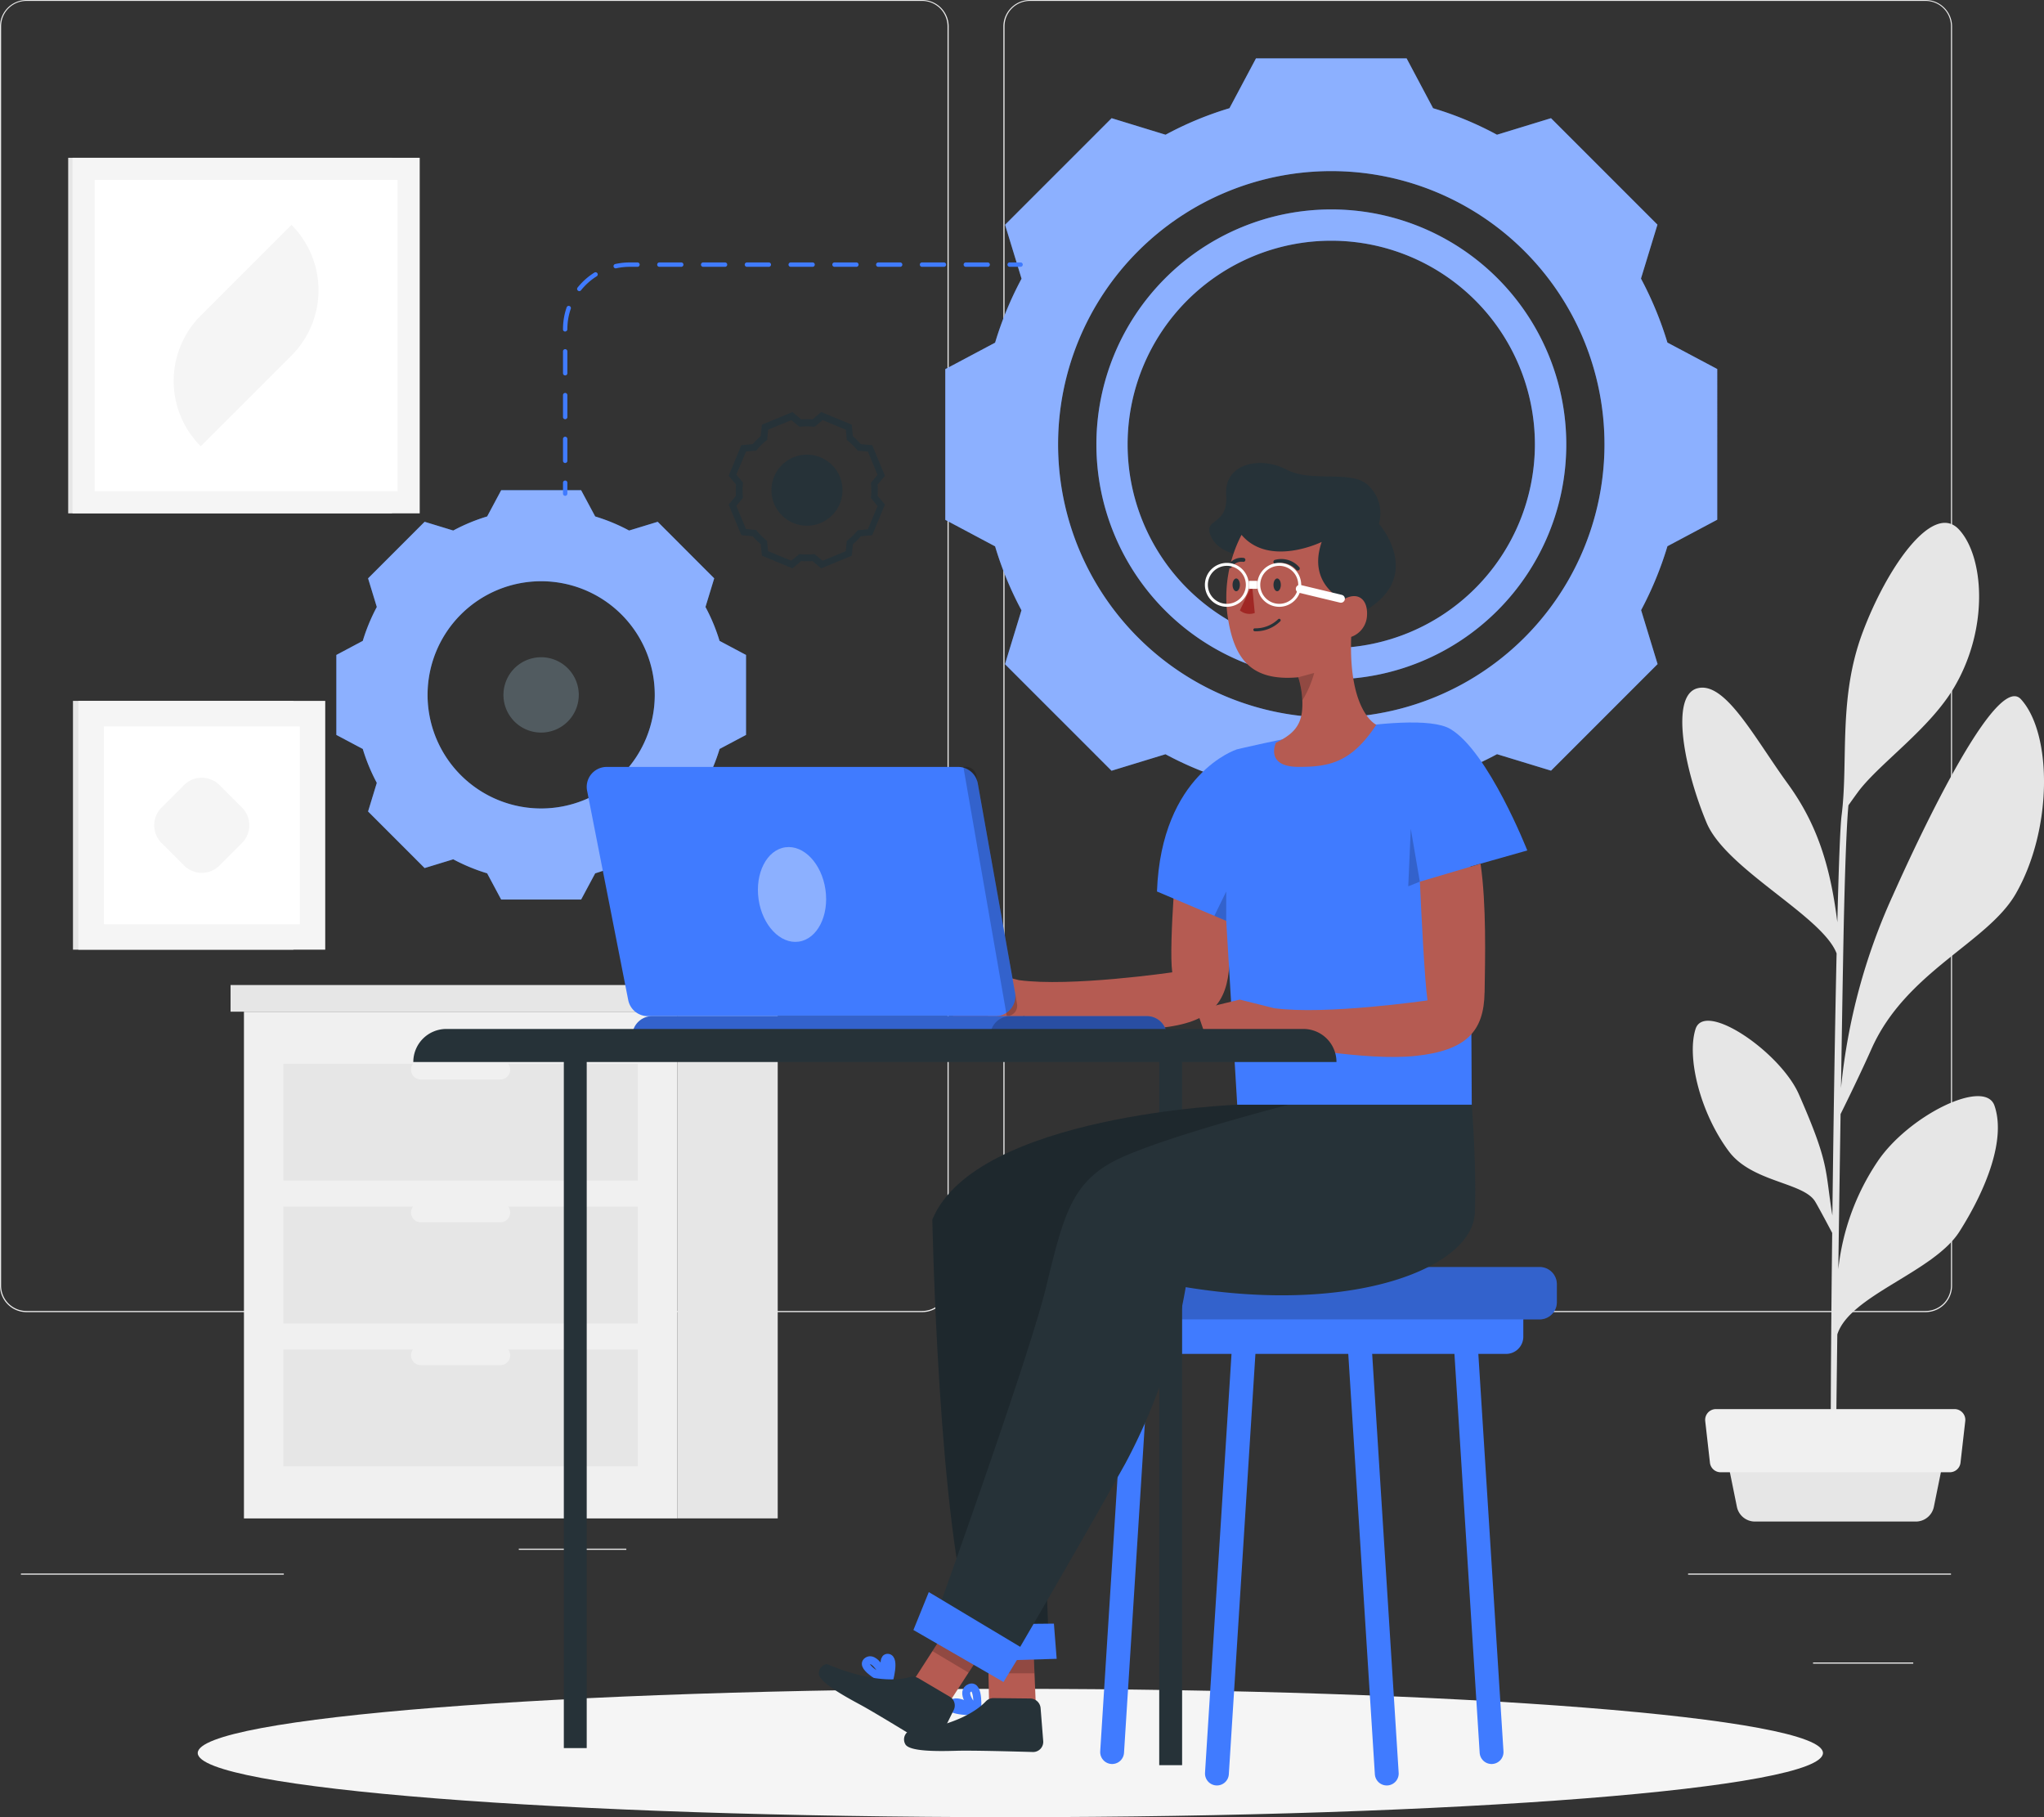 <svg xmlns="http://www.w3.org/2000/svg" xmlns:xlink="http://www.w3.org/1999/xlink" width="242.141" height="215.232" viewBox="0 0 242.141 215.232">
  <rect x="0" y="0" width="242.141" height="215.232" fill="#333333" stroke="none"/>
  <defs>
    <clipPath id="clip-path">
      <rect id="Rectángulo_37100" data-name="Rectángulo 37100" width="91.448" height="91.448" fill="none"/>
    </clipPath>
    <clipPath id="clip-path-2">
      <rect id="Rectángulo_37101" data-name="Rectángulo 37101" width="55.664" height="55.663" fill="none"/>
    </clipPath>
    <clipPath id="clip-path-3">
      <rect id="Rectángulo_37102" data-name="Rectángulo 37102" width="48.529" height="48.478" fill="none"/>
    </clipPath>
    <clipPath id="clip-path-4">
      <rect id="Rectángulo_37103" data-name="Rectángulo 37103" width="8.923" height="8.923" fill="none"/>
    </clipPath>
    <clipPath id="clip-path-5">
      <rect id="Rectángulo_37105" data-name="Rectángulo 37105" width="46.781" height="6.202" fill="none"/>
    </clipPath>
    <clipPath id="clip-path-6">
      <rect id="Rectángulo_37107" data-name="Rectángulo 37107" width="44.339" height="62.769" fill="none"/>
    </clipPath>
    <clipPath id="clip-path-7">
      <rect id="Rectángulo_37108" data-name="Rectángulo 37108" width="5.512" height="2.889" fill="none"/>
    </clipPath>
    <clipPath id="clip-path-8">
      <rect id="Rectángulo_37109" data-name="Rectángulo 37109" width="5.297" height="3.905" fill="none"/>
    </clipPath>
    <clipPath id="clip-path-9">
      <rect id="Rectángulo_37110" data-name="Rectángulo 37110" width="1.883" height="3.25" fill="none"/>
    </clipPath>
    <clipPath id="clip-path-10">
      <rect id="Rectángulo_37111" data-name="Rectángulo 37111" width="1.406" height="3.479" fill="none"/>
    </clipPath>
    <clipPath id="clip-path-11">
      <rect id="Rectángulo_37112" data-name="Rectángulo 37112" width="1.375" height="6.813" fill="none"/>
    </clipPath>
    <clipPath id="clip-path-12">
      <rect id="Rectángulo_37113" data-name="Rectángulo 37113" width="6.378" height="29.518" fill="none"/>
    </clipPath>
    <clipPath id="clip-path-13">
      <rect id="Rectángulo_37114" data-name="Rectángulo 37114" width="20.92" height="2.367" fill="none"/>
    </clipPath>
    <clipPath id="clip-path-14">
      <rect id="Rectángulo_37115" data-name="Rectángulo 37115" width="8.085" height="11.232" fill="none"/>
    </clipPath>
    <clipPath id="clip-path-15">
      <rect id="Rectángulo_37116" data-name="Rectángulo 37116" width="63.328" height="2.367" fill="none"/>
    </clipPath>
  </defs>
  <g id="Grupo_141558" data-name="Grupo 141558" transform="translate(-303.573 -6123.196)">
    <rect id="Rectángulo_37083" data-name="Rectángulo 37083" width="12.739" height="0.137" transform="translate(365.03 6306.628)" fill="#ebebeb"/>
    <rect id="Rectángulo_37084" data-name="Rectángulo 37084" width="31.143" height="0.137" transform="translate(503.552 6309.574)" fill="#ebebeb"/>
    <rect id="Rectángulo_37085" data-name="Rectángulo 37085" width="31.143" height="0.137" transform="translate(306.052 6309.574)" fill="#ebebeb"/>
    <path id="Trazado_145042" data-name="Trazado 145042" d="M147.457,155.415H41.342a3.138,3.138,0,0,1-3.132-3.138V3.11A3.138,3.138,0,0,1,41.342,0H147.457a3.138,3.138,0,0,1,3.138,3.138V152.277a3.138,3.138,0,0,1-3.138,3.138M41.342.11a3,3,0,0,0-3,3V152.277a3,3,0,0,0,3,3H147.457a3.007,3.007,0,0,0,3-3V3.11a3.006,3.006,0,0,0-3-3Z" transform="translate(265.363 6123.196)" fill="#ebebeb"/>
    <path id="Trazado_145043" data-name="Trazado 145043" d="M363.758,155.415H257.638a3.144,3.144,0,0,1-3.138-3.138V3.11A3.143,3.143,0,0,1,257.638,0h106.12a3.138,3.138,0,0,1,3.127,3.11V152.277a3.138,3.138,0,0,1-3.127,3.138M257.638.11a3.006,3.006,0,0,0-3,3V152.277a3.007,3.007,0,0,0,3,3h106.12a3.006,3.006,0,0,0,3-3V3.11a3.006,3.006,0,0,0-3-3Z" transform="translate(167.937 6123.196)" fill="#ebebeb"/>
    <rect id="Rectángulo_37086" data-name="Rectángulo 37086" width="11.87" height="0.137" transform="translate(518.355 6320.109)" fill="#ebebeb"/>
    <path id="Trazado_145044" data-name="Trazado 145044" d="M437.832,181.719c-1.149-3.294-10.214,1.188-13.865,6.643a28.3,28.3,0,0,0-4.634,12.729c.081-5.958.179-12.342.268-18.368.745-1.5,2.439-4.971,3.66-7.716,4.069-9.167,13.742-12.576,17.083-18.364,4.379-7.584,4.354-18.955.625-23.058-3.239-3.567-13.968,20.547-15.176,23.241a71.739,71.739,0,0,0-6.141,22.807c.085-5.664.17-10.86.243-14.9.225-13.087.511-17.3.638-18.589.451-.634.979-1.37,1.277-1.766,2.6-3.341,8.358-7.32,11.235-12.18,4.2-7.094,3.524-15.585.574-18.726-3.081-3.307-8.533,4.507-11.423,12.249s-1.66,15.15-2.468,21.581c-.17,1.277-.345,6.052-.511,12.695-.877-7.15-2.626-11.938-5.865-16.4-3.988-5.49-7.426-12.172-10.712-11.308s-1.515,9.707,1.085,15.916c2.311,5.533,13.725,11.044,15.406,15.487-.2,9.005-.375,20.428-.5,31.037-.9-5.486-.281-5.958-3.967-14.346-2.192-5-11.18-11.154-12.248-7.72-1.056,3.367.557,9.916,3.949,14.47,2.737,3.664,8.81,3.66,10.214,5.932.328.532,1.409,2.554,2.03,3.733-.149,12.967-.213,24.415-.141,28.318l.587.038c-.025-1,.047-7.6.162-16.334,1.472-4.643,11.4-7.354,14.469-12.184,3.213-5.069,5.52-10.968,4.145-14.921" transform="translate(102.014 6072.432)" fill="#e6e6e6"/>
    <path id="Trazado_145045" data-name="Trazado 145045" d="M432.684,321.034H413.635a2.183,2.183,0,0,1-2.128-1.754l-1.354-6.668H436.2l-1.354,6.668a2.183,2.183,0,0,1-2.162,1.754" transform="translate(97.824 5982.382)" fill="#e6e6e6"/>
    <path id="Trazado_145046" data-name="Trazado 145046" d="M434.757,311.18H407.622a1.276,1.276,0,0,1-1.277-1.132l-.558-4.928a1.277,1.277,0,0,1,1.124-1.413,1.192,1.192,0,0,1,.153-.008h28.25a1.277,1.277,0,0,1,1.285,1.268,1.433,1.433,0,0,1-.008.153l-.562,4.92a1.276,1.276,0,0,1-1.272,1.14" transform="translate(99.795 5986.398)" fill="#f0f0f0"/>
    <rect id="Rectángulo_37087" data-name="Rectángulo 37087" width="38.36" height="42.116" transform="translate(311.651 6141.886)" fill="#e6e6e6"/>
    <rect id="Rectángulo_37088" data-name="Rectángulo 37088" width="41.132" height="42.116" transform="translate(312.162 6141.886)" fill="#f5f5f5"/>
    <rect id="Rectángulo_37089" data-name="Rectángulo 37089" width="35.886" height="36.87" transform="translate(314.785 6144.508)" fill="#fff"/>
    <path id="Trazado_145047" data-name="Trazado 145047" d="M78.855,74.69h0a10.941,10.941,0,0,1-.007-15.473l.007-.007L89.6,48.465a10.951,10.951,0,0,1,0,15.481Z" transform="translate(248.5 6101.366)" fill="#f5f5f5"/>
    <rect id="Rectángulo_37090" data-name="Rectángulo 37090" width="26.11" height="29.467" transform="translate(312.217 6206.212)" fill="#e6e6e6"/>
    <rect id="Rectángulo_37091" data-name="Rectángulo 37091" width="29.247" height="29.467" transform="translate(312.854 6206.212)" fill="#f5f5f5"/>
    <rect id="Rectángulo_37092" data-name="Rectángulo 37092" width="23.213" height="23.439" transform="translate(315.877 6209.229)" fill="#fff"/>
    <path id="Trazado_145048" data-name="Trazado 145048" d="M81.85,175.359l-2.662,2.662a2.968,2.968,0,0,1-4.2,0l-2.662-2.662a2.968,2.968,0,0,1,0-4.2l2.662-2.662a2.968,2.968,0,0,1,4.2,0l2.662,2.662a2.968,2.968,0,0,1,0,4.2" transform="translate(250.386 6047.688)" fill="#f5f5f5"/>
    <rect id="Rectángulo_37093" data-name="Rectángulo 37093" width="11.897" height="60.019" transform="translate(383.807 6243.023)" fill="#e6e6e6"/>
    <rect id="Rectángulo_37094" data-name="Rectángulo 37094" width="51.336" height="60.018" transform="translate(332.472 6243.028)" fill="#f0f0f0"/>
    <rect id="Rectángulo_37095" data-name="Rectángulo 37095" width="41.982" height="13.835" transform="translate(337.148 6266.116)" fill="#e6e6e6"/>
    <rect id="Rectángulo_37096" data-name="Rectángulo 37096" width="41.982" height="13.835" transform="translate(337.148 6283.038)" fill="#e6e6e6"/>
    <path id="Trazado_145049" data-name="Trazado 145049" d="M127.974,261.536H137.4a1.16,1.16,0,0,0,0-2.321h-9.428a1.16,1.16,0,0,0,0,2.321" transform="translate(225.451 6006.435)" fill="#f0f0f0"/>
    <rect id="Rectángulo_37097" data-name="Rectángulo 37097" width="41.982" height="13.835" transform="translate(337.148 6249.199)" fill="#e6e6e6"/>
    <path id="Trazado_145050" data-name="Trazado 145050" d="M127.974,230.752H137.4a1.16,1.16,0,0,0,0-2.32h-9.428a1.16,1.16,0,0,0,0,2.32" transform="translate(225.451 6020.301)" fill="#f0f0f0"/>
    <path id="Trazado_145051" data-name="Trazado 145051" d="M127.974,292.328H137.4a1.16,1.16,0,0,0,0-2.321h-9.428a1.16,1.16,0,0,0,0,2.321" transform="translate(225.451 5992.564)" fill="#f0f0f0"/>
    <rect id="Rectángulo_37098" data-name="Rectángulo 37098" width="52.921" height="3.157" transform="translate(330.887 6239.867)" fill="#e6e6e6"/>
    <rect id="Rectángulo_37099" data-name="Rectángulo 37099" width="13.56" height="3.157" transform="translate(383.807 6239.872)" fill="#e0e0e0"/>
    <path id="Trazado_145052" data-name="Trazado 145052" d="M273.367,371.594c0,4.2-43.1,7.6-96.266,7.6s-96.266-3.4-96.266-7.6,43.1-7.6,96.266-7.6,96.266,3.4,96.266,7.6" transform="translate(246.163 5959.237)" fill="#f5f5f5"/>
    <path id="Trazado_145053" data-name="Trazado 145053" d="M327.521,46.247a41.748,41.748,0,0,0-3.133-7.578l1.952-6.389L313.731,19.671l-6.4,1.959a39.677,39.677,0,0,0-7.571-3.141l-3.133-5.9H278.78l-3.14,5.9a40.044,40.044,0,0,0-7.571,3.141l-6.39-1.959L249.057,32.293l1.953,6.39a40.818,40.818,0,0,0-3.134,7.577l-5.9,3.134V67.245l5.9,3.14A40.557,40.557,0,0,0,251,77.956l-1.952,6.383,12.622,12.622,6.39-1.953a39.97,39.97,0,0,0,7.577,3.126l3.14,5.905h17.851l3.133-5.9A40.573,40.573,0,0,0,307.335,95l6.4,1.952,12.622-12.622-1.952-6.39a41.513,41.513,0,0,0,3.119-7.571l5.9-3.14V49.38ZM287.7,90.667A32.364,32.364,0,1,1,320.066,58.3,32.365,32.365,0,0,1,287.7,90.667" transform="translate(173.581 6117.524)" fill="#407bff"/>
    <path id="Trazado_145054" data-name="Trazado 145054" d="M302.379,45.137a27.832,27.832,0,1,0,27.838,27.831,27.831,27.831,0,0,0-27.838-27.831m0,51.956A24.125,24.125,0,1,1,326.5,72.962v.007a24.152,24.152,0,0,1-24.118,24.125" transform="translate(158.904 6102.865)" fill="#407bff"/>
    <g id="Grupo_141515" data-name="Grupo 141515" transform="translate(415.552 6130.116)" opacity="0.4">
      <g id="Grupo_141514" data-name="Grupo 141514">
        <g id="Grupo_141513" data-name="Grupo 141513" clip-path="url(#clip-path)">
          <path id="Trazado_145055" data-name="Trazado 145055" d="M327.521,46.247a41.748,41.748,0,0,0-3.133-7.578l1.952-6.389L313.731,19.671l-6.4,1.959a39.677,39.677,0,0,0-7.571-3.141l-3.133-5.9H278.78l-3.14,5.9a40.044,40.044,0,0,0-7.571,3.141l-6.39-1.959L249.057,32.293l1.953,6.39a40.818,40.818,0,0,0-3.134,7.577l-5.9,3.134V67.245l5.9,3.14A40.557,40.557,0,0,0,251,77.956l-1.952,6.383,12.622,12.622,6.39-1.953a39.97,39.97,0,0,0,7.577,3.126l3.14,5.905h17.851l3.133-5.9A40.573,40.573,0,0,0,307.335,95l6.4,1.952,12.622-12.622-1.952-6.39a41.513,41.513,0,0,0,3.119-7.571l5.9-3.14V49.38ZM287.7,90.667A32.364,32.364,0,1,1,320.066,58.3,32.365,32.365,0,0,1,287.7,90.667" transform="translate(-241.971 -12.592)" fill="#fff"/>
        </g>
      </g>
    </g>
    <g id="Grupo_141518" data-name="Grupo 141518" transform="translate(433.457 6148.002)" opacity="0.4">
      <g id="Grupo_141517" data-name="Grupo 141517">
        <g id="Grupo_141516" data-name="Grupo 141516" clip-path="url(#clip-path-2)">
          <path id="Trazado_145056" data-name="Trazado 145056" d="M302.379,45.137a27.832,27.832,0,1,0,27.838,27.831,27.831,27.831,0,0,0-27.838-27.831m0,51.956A24.125,24.125,0,1,1,326.5,72.962v.007a24.152,24.152,0,0,1-24.118,24.125" transform="translate(-274.553 -45.137)" fill="#fff"/>
        </g>
      </g>
    </g>
    <path id="Trazado_145057" data-name="Trazado 145057" d="M156.111,123.5a21.882,21.882,0,0,0-1.667-4.016l1.035-3.39-6.693-6.7-3.39,1.035a21.888,21.888,0,0,0-4.017-1.667l-1.666-3.106h-9.472l-1.661,3.106a21.72,21.72,0,0,0-4.017,1.667l-3.39-1.035-6.7,6.7,1.035,3.39a22.239,22.239,0,0,0-1.662,4.016l-3.131,1.667v9.472l3.131,1.662a22.049,22.049,0,0,0,1.662,4.016l-1.035,3.39,6.7,6.7,3.39-1.035a22.071,22.071,0,0,0,4.017,1.661l1.661,3.106h9.472l1.666-3.106a22.221,22.221,0,0,0,4.017-1.661l3.39,1.035,6.7-6.7-1.035-3.39a21.749,21.749,0,0,0,1.666-4.016l3.131-1.662v-9.472ZM134.978,143.35a13.457,13.457,0,1,1,13.458-13.458,13.458,13.458,0,0,1-13.458,13.458" transform="translate(232.703 6075.605)" fill="#263238"/>
    <path id="Trazado_145058" data-name="Trazado 145058" d="M156.111,123.5a21.882,21.882,0,0,0-1.667-4.016l1.035-3.39-6.693-6.7-3.39,1.035a21.888,21.888,0,0,0-4.017-1.667l-1.666-3.106h-9.472l-1.661,3.106a21.72,21.72,0,0,0-4.017,1.667l-3.39-1.035-6.7,6.7,1.035,3.39a22.239,22.239,0,0,0-1.662,4.016l-3.131,1.667v9.472l3.131,1.662a22.049,22.049,0,0,0,1.662,4.016l-1.035,3.39,6.7,6.7,3.39-1.035a22.071,22.071,0,0,0,4.017,1.661l1.661,3.106h9.472l1.666-3.106a22.221,22.221,0,0,0,4.017-1.661l3.39,1.035,6.7-6.7-1.035-3.39a21.749,21.749,0,0,0,1.666-4.016l3.131-1.662v-9.472ZM134.978,143.35a13.457,13.457,0,1,1,13.458-13.458,13.458,13.458,0,0,1-13.458,13.458" transform="translate(232.703 6075.605)" fill="#407bff"/>
    <path id="Trazado_145059" data-name="Trazado 145059" d="M151.2,141.651a4.462,4.462,0,1,0,4.462,4.462,4.462,4.462,0,0,0-4.462-4.462" transform="translate(216.475 6059.391)" fill="#263238"/>
    <g id="Grupo_141521" data-name="Grupo 141521" transform="translate(343.421 6181.259)" opacity="0.4">
      <g id="Grupo_141520" data-name="Grupo 141520">
        <g id="Grupo_141519" data-name="Grupo 141519" clip-path="url(#clip-path-3)">
          <path id="Trazado_145060" data-name="Trazado 145060" d="M156.111,123.5a21.882,21.882,0,0,0-1.667-4.016l1.035-3.39-6.693-6.7-3.39,1.035a21.888,21.888,0,0,0-4.017-1.667l-1.666-3.106h-9.472l-1.661,3.106a21.72,21.72,0,0,0-4.017,1.667l-3.39-1.035-6.7,6.7,1.035,3.39a22.239,22.239,0,0,0-1.662,4.016l-3.131,1.667v9.472l3.131,1.662a22.049,22.049,0,0,0,1.662,4.016l-1.035,3.39,6.7,6.7,3.39-1.035a22.071,22.071,0,0,0,4.017,1.661l1.661,3.106h9.472l1.666-3.106a22.221,22.221,0,0,0,4.017-1.661l3.39,1.035,6.7-6.7-1.035-3.39a21.749,21.749,0,0,0,1.666-4.016l3.131-1.662v-9.472ZM134.978,143.35a13.457,13.457,0,1,1,13.458-13.458,13.458,13.458,0,0,1-13.458,13.458" transform="translate(-110.718 -105.654)" fill="#fff"/>
        </g>
      </g>
    </g>
    <g id="Grupo_141524" data-name="Grupo 141524" transform="translate(363.219 6201.042)" opacity="0.2">
      <g id="Grupo_141523" data-name="Grupo 141523">
        <g id="Grupo_141522" data-name="Grupo 141522" clip-path="url(#clip-path-4)">
          <path id="Trazado_145061" data-name="Trazado 145061" d="M151.2,141.651a4.462,4.462,0,1,0,4.462,4.462,4.462,4.462,0,0,0-4.462-4.462" transform="translate(-146.743 -141.651)" fill="#fff"/>
        </g>
      </g>
    </g>
    <path id="Trazado_145062" data-name="Trazado 145062" d="M202.845,107.323l-3.623-1.5-.135-1.361a8.422,8.422,0,0,1-.942-.936l-1.356-.135-1.5-3.623.869-1.035a8.208,8.208,0,0,1,0-1.335l-.869-1.035,1.5-3.623,1.356-.13a8.968,8.968,0,0,1,.942-.942l.135-1.356,3.623-1.5,1.035.869a8.207,8.207,0,0,1,1.335,0l1.035-.869,3.623,1.5L210,91.671a8.969,8.969,0,0,1,.942.942l1.356.13,1.5,3.623-.87,1.035a8.2,8.2,0,0,1,0,1.335l.87,1.035-1.5,3.623-1.356.135a8.11,8.11,0,0,1-.942.942l-.129,1.356-3.623,1.5-1.035-.869a8.139,8.139,0,0,1-1.33,0Zm2.63-1.672.942.777,2.748-1.139.114-1.211.13-.1a7.94,7.94,0,0,0,1.061-1.035l.1-.13,1.216-.114,1.139-2.748-.777-.942v-.16a7.286,7.286,0,0,0,0-1.5v-.16l.777-.942-1.139-2.749-1.211-.114-.1-.129a7.906,7.906,0,0,0-1.061-1.035l-.13-.1-.114-1.211-2.748-1.139-.942.777h-.16a7.211,7.211,0,0,0-1.5,0h-.16l-.942-.777L199.962,90.9l-.114,1.211-.124.1a7.625,7.625,0,0,0-1.066,1.035l-.1.129-1.211.114-1.149,2.728.777.942v.16a7.29,7.29,0,0,0,0,1.5v.16l-.777.942,1.139,2.749,1.211.114.1.124a7.366,7.366,0,0,0,1.061,1.061l.129.1.114,1.216,2.748,1.139.942-.777h.16a7.21,7.21,0,0,0,1.5,0Z" transform="translate(194.606 6083.188)" fill="#263238"/>
    <path id="Trazado_145063" data-name="Trazado 145063" d="M210.322,106.086a4.208,4.208,0,1,1,2.277-5.5v0a4.2,4.2,0,0,1-2.269,5.493l-.008,0" transform="translate(190.458 6079.058)" fill="#263238"/>
    <path id="Trazado_145064" data-name="Trazado 145064" d="M159.83,105.378a.259.259,0,0,1-.259-.258v-1.294a.259.259,0,1,1,.518,0v1.294a.259.259,0,0,1-.259.258" transform="translate(210.697 6076.546)" fill="#407bff"/>
    <path id="Trazado_145065" data-name="Trazado 145065" d="M159.83,80.316a.259.259,0,0,1-.259-.259V77.464a.259.259,0,0,1,.518,0v2.593a.259.259,0,0,1-.259.259m0-5.186a.259.259,0,0,1-.259-.259V72.278a.259.259,0,1,1,.518,0v2.593a.259.259,0,0,1-.259.259m0-5.187a.258.258,0,0,1-.259-.259V67.091a.259.259,0,0,1,.518,0v2.593a.259.259,0,0,1-.259.259m0-5.2a.244.244,0,0,1-.259-.241v-.036a7.874,7.874,0,0,1,.436-2.594.259.259,0,0,1,.489.17,7.375,7.375,0,0,0-.407,2.425.275.275,0,0,1-.259.277m1.669-4.787a.259.259,0,0,1-.2-.42,7.913,7.913,0,0,1,1.991-1.775.259.259,0,0,1,.275.439,7.394,7.394,0,0,0-1.861,1.659.259.259,0,0,1-.2.1m4.313-2.7a.259.259,0,0,1-.056-.512,7.97,7.97,0,0,1,1.719-.187h.916a.259.259,0,1,1,0,.518h-.916a7.421,7.421,0,0,0-1.607.175.247.247,0,0,1-.057.006m44.071-.181H207.29a.259.259,0,1,1,0-.518h2.593a.259.259,0,1,1,0,.518m-5.186,0H202.1a.259.259,0,0,1,0-.518H204.7a.259.259,0,0,1,0,.518m-5.187,0h-2.593a.259.259,0,0,1,0-.518h2.593a.259.259,0,0,1,0,.518m-5.186,0h-2.593a.259.259,0,0,1,0-.518h2.593a.259.259,0,1,1,0,.518m-5.187,0h-2.593a.259.259,0,1,1,0-.518h2.593a.259.259,0,0,1,0,.518m-5.186,0h-2.593a.259.259,0,0,1,0-.518h2.593a.259.259,0,1,1,0,.518m-5.187,0h-2.593a.259.259,0,0,1,0-.518h2.593a.259.259,0,0,1,0,.518m-5.186,0h-2.593a.259.259,0,0,1,0-.518h2.593a.259.259,0,0,1,0,.518" transform="translate(210.697 6097.72)" fill="#407bff"/>
    <path id="Trazado_145066" data-name="Trazado 145066" d="M256.936,57.076h-1.294a.259.259,0,1,1,0-.518h1.294a.259.259,0,1,1,0,.518" transform="translate(167.54 6097.72)" fill="#407bff"/>
    <rect id="Rectángulo_37104" data-name="Rectángulo 37104" width="2.711" height="84.67" transform="translate(370.367 6245.579)" fill="#263238"/>
    <path id="Trazado_145067" data-name="Trazado 145067" d="M281.458,286.721H326.2a2.038,2.038,0,0,0,2.037-2.038v-2.127a2.037,2.037,0,0,0-2.037-2.037H281.458Z" transform="translate(155.794 5996.838)" fill="#407bff"/>
    <line id="Línea_164" data-name="Línea 164" x1="3.242" y1="51.248" transform="translate(477.029 6279.473)" fill="none" stroke="#407bff" stroke-linecap="round" stroke-linejoin="round" stroke-width="2.826"/>
    <line id="Línea_165" data-name="Línea 165" x1="3.242" y1="51.248" transform="translate(464.613 6282.014)" fill="none" stroke="#407bff" stroke-linecap="round" stroke-linejoin="round" stroke-width="2.826"/>
    <line id="Línea_166" data-name="Línea 166" y1="51.248" x2="3.242" transform="translate(435.319 6279.473)" fill="none" stroke="#407bff" stroke-linecap="round" stroke-linejoin="round" stroke-width="2.826"/>
    <line id="Línea_167" data-name="Línea 167" y1="51.248" x2="3.242" transform="translate(447.735 6282.014)" fill="none" stroke="#407bff" stroke-linecap="round" stroke-linejoin="round" stroke-width="2.826"/>
    <path id="Trazado_145068" data-name="Trazado 145068" d="M288.683,279.282h44.743a2.038,2.038,0,0,0,2.038-2.038v-2.127a2.038,2.038,0,0,0-2.038-2.037H288.683Z" transform="translate(152.54 6000.189)" fill="#407bff"/>
    <g id="Grupo_141527" data-name="Grupo 141527" transform="translate(441.223 6273.27)" opacity="0.2">
      <g id="Grupo_141526" data-name="Grupo 141526">
        <g id="Grupo_141525" data-name="Grupo 141525" clip-path="url(#clip-path-5)">
          <path id="Trazado_145069" data-name="Trazado 145069" d="M288.683,279.282h44.743a2.038,2.038,0,0,0,2.038-2.038v-2.127a2.038,2.038,0,0,0-2.038-2.037H288.683Z" transform="translate(-288.683 -273.08)"/>
        </g>
      </g>
    </g>
    <rect id="Rectángulo_37106" data-name="Rectángulo 37106" width="2.711" height="84.67" transform="translate(440.9 6247.602)" fill="#263238"/>
    <path id="Trazado_145070" data-name="Trazado 145070" d="M275.3,238.1s-30.968,1.163-36.114,13.6c0,0,.714,37.02,4.86,49.17l8.862-1-1.417-36L283.526,238.1Z" transform="translate(174.835 6015.946)" fill="#263238"/>
    <g id="Grupo_141530" data-name="Grupo 141530" transform="translate(414.022 6254.045)" opacity="0.2">
      <g id="Grupo_141529" data-name="Grupo 141529">
        <g id="Grupo_141528" data-name="Grupo 141528" clip-path="url(#clip-path-6)">
          <path id="Trazado_145071" data-name="Trazado 145071" d="M275.3,238.1s-30.968,1.163-36.114,13.6c0,0,.714,37.02,4.86,49.17l8.862-1-1.417-36L283.526,238.1Z" transform="translate(-239.187 -238.099)"/>
        </g>
      </g>
    </g>
    <path id="Trazado_145072" data-name="Trazado 145072" d="M256.844,361.96h-5.53l-.075-3.685-.056-2.89,5.4.328.108,2.561Z" transform="translate(169.432 5963.116)" fill="#b55b52"/>
    <g id="Grupo_141533" data-name="Grupo 141533" transform="translate(420.614 6318.501)" opacity="0.2">
      <g id="Grupo_141532" data-name="Grupo 141532">
        <g id="Grupo_141531" data-name="Grupo 141531" clip-path="url(#clip-path-7)">
          <path id="Trazado_145073" data-name="Trazado 145073" d="M256.695,358.275h-5.455l-.056-2.889,5.4.328Z" transform="translate(-251.183 -355.385)"/>
        </g>
      </g>
    </g>
    <path id="Trazado_145074" data-name="Trazado 145074" d="M254.506,354.106l-11.845.358-2.163-4.4,13.682-.126Z" transform="translate(174.244 5965.568)" fill="#407bff"/>
    <path id="Trazado_145075" data-name="Trazado 145075" d="M247.777,366.54s.282-3.246-.845-2.8S247.062,365.857,247.777,366.54Z" transform="translate(171.551 5959.369)" fill="none" stroke="#407bff" stroke-miterlimit="10" stroke-width="0.942"/>
    <path id="Trazado_145076" data-name="Trazado 145076" d="M246.281,367.981s-2.437-1.7-3.055-.834S246.281,367.981,246.281,367.981Z" transform="translate(173.047 5957.929)" fill="none" stroke="#407bff" stroke-miterlimit="10" stroke-width="0.942"/>
    <path id="Trazado_145077" data-name="Trazado 145077" d="M243.67,365.989l4.373.046a1.246,1.246,0,0,1,1.219,1.15l.308,3.889a1.2,1.2,0,0,1-1.225,1.3c-2.38-.069-7.278-.2-9.012-.147-2.327.068-5.627.1-6.1-.778a1.15,1.15,0,0,1,.279-1.462s6.334-.587,9.251-3.6a1.244,1.244,0,0,1,.905-.4" transform="translate(177.586 5958.339)" fill="#263238"/>
    <path id="Trazado_145078" data-name="Trazado 145078" d="M303.087,238.1s.584,7.218.365,12.8c-.253,6.429-14.1,12.1-34.249,8.808a68.611,68.611,0,0,1-7.146,20.869c-5.575,10.005-14.294,24.871-14.294,24.871l-8.576-5.575s11.292-31.3,13.436-40.022,3-12.864,9.148-15.58,19.582-6.166,19.582-6.166Z" transform="translate(174.835 6015.946)" fill="#263238"/>
    <path id="Trazado_145079" data-name="Trazado 145079" d="M242.654,355.738l-1.016,1.564-2.238,3.446-4.294-2.5,2.253-3.494.871-1.353Z" transform="translate(176.673 5964.011)" fill="#b55b52"/>
    <g id="Grupo_141536" data-name="Grupo 141536" transform="translate(414.031 6317.408)" opacity="0.2">
      <g id="Grupo_141535" data-name="Grupo 141535">
        <g id="Grupo_141534" data-name="Grupo 141534" clip-path="url(#clip-path-8)">
          <path id="Trazado_145080" data-name="Trazado 145080" d="M244.5,355.738l-1.016,1.564-4.28-2.552.871-1.353Z" transform="translate(-239.204 -353.397)"/>
        </g>
      </g>
    </g>
    <path id="Trazado_145081" data-name="Trazado 145081" d="M248.166,349.868l-11.237-6.731-1.822,4.491,10.671,6.159Z" transform="translate(176.673 5968.633)" fill="#407bff"/>
    <path id="Trazado_145082" data-name="Trazado 145082" d="M229.366,360.167s.819-2.815-.1-2.866S229.366,360.167,229.366,360.167Z" transform="translate(179.478 5962.253)" fill="none" stroke="#407bff" stroke-miterlimit="10" stroke-width="0.942"/>
    <path id="Trazado_145083" data-name="Trazado 145083" d="M227.33,360.3s-1.266-3.056-2.289-2.372S227.33,360.3,227.33,360.3Z" transform="translate(181.295 5962.014)" fill="none" stroke="#407bff" stroke-miterlimit="10" stroke-width="0.942"/>
    <path id="Trazado_145084" data-name="Trazado 145084" d="M226.476,360.3l3.749,2.212a1.21,1.21,0,0,1,.469,1.578l-1.7,3.445a1.209,1.209,0,0,1-1.717.5c-2.017-1.241-6.176-3.783-7.7-4.6-2.041-1.1-4.9-2.707-4.866-3.689a1.139,1.139,0,0,1,.981-1.1s5.76,2.649,9.8,1.549a1.268,1.268,0,0,1,.984.11" transform="translate(185.86 5961.649)" fill="#263238"/>
    <path id="Trazado_145085" data-name="Trazado 145085" d="M269.182,179.5s-1.151,12.6-.688,15.849c0,0-12.049,1.761-18.166.927l-4.078-1.02-5.1,1.244,1.39,4.039h4.078s2.966.834,4.263,0c0,0,10.195,2.039,16.219,1.39s7.89-2.94,8.157-7.507c.255-4.389,3.153-14.188.836-16.413Z" transform="translate(173.949 6043.013)" fill="#b55b52"/>
    <path id="Trazado_145086" data-name="Trazado 145086" d="M331.479,170.875s-4.62-11.737-9.117-14.389-25.309,2.421-25.309,2.421-8.933,2.875-9.444,16.828l8.205,3.479,1.3,21.777H324.9l-.15-28.211Z" transform="translate(153.024 6053.054)" fill="#407bff"/>
    <path id="Trazado_145087" data-name="Trazado 145087" d="M302.516,110.708s-2.752-.343-3.5-2.407,2.12-1.021,1.879-4.746,4.039-4.619,7.151-2.98,8.03-.149,9.893,2.086a4.478,4.478,0,0,1,1.043,4.321s5.34,6.037-1.428,10.171-15.042-6.446-15.042-6.446" transform="translate(147.94 6078.247)" fill="#263238"/>
    <path id="Trazado_145088" data-name="Trazado 145088" d="M320.314,137.773c-2.969,4.523-5.638,4.992-9.221,4.987-4.013-.014-2.669-2.857-2.669-2.857,1.681-.838,2.908-1.742,3.1-3.812a8.814,8.814,0,0,0,.028-1.208,10.676,10.676,0,0,0-.478-2.735c-5.69.515-7.694-2.261-8.406-7.5a16.128,16.128,0,0,1,1.681-9.37c3.3,3.877,9.5.838,9.5.838-1.742,5.043,2.524,6.851,2.524,6.851,1.676-1.035,2.969-.131,2.842,1.873a2.809,2.809,0,0,1-1.873,2.524c-.323,8.916,2.969,10.405,2.969,10.405" transform="translate(146.299 6071.269)" fill="#b55b52"/>
    <path id="Trazado_145089" data-name="Trazado 145089" d="M308.547,134.84a.176.176,0,0,1-.009-.351,3.842,3.842,0,0,0,2.77-1.07.176.176,0,0,1,.277.216,4.092,4.092,0,0,1-3.029,1.205h-.009" transform="translate(143.672 6063.128)" fill="#263238"/>
    <path id="Trazado_145090" data-name="Trazado 145090" d="M307.246,129.385l-.322-3.335-1.44,3.032a1.8,1.8,0,0,0,1.762.3" transform="translate(144.972 6066.418)" fill="#a02724"/>
    <path id="Trazado_145091" data-name="Trazado 145091" d="M312.726,125.428c0,.419.2.758.436.758s.436-.339.436-.758-.2-.758-.436-.758-.436.339-.436.758" transform="translate(141.71 6067.04)" fill="#263238"/>
    <path id="Trazado_145092" data-name="Trazado 145092" d="M303.9,125.428c0,.419.2.758.436.758s.436-.339.436-.758-.2-.758-.436-.758-.436.339-.436.758" transform="translate(145.686 6067.04)" fill="#263238"/>
    <path id="Trazado_145093" data-name="Trazado 145093" d="M315.6,121.869a.233.233,0,0,1-.191-.1,2.364,2.364,0,0,0-2.42-.7.234.234,0,1,1-.084-.461,2.812,2.812,0,0,1,2.887.892.234.234,0,0,1-.192.368" transform="translate(141.715 6068.9)" fill="#263238"/>
    <path id="Trazado_145094" data-name="Trazado 145094" d="M303.154,121.441a.234.234,0,0,1-.208-.34,1.834,1.834,0,0,1,1.831-.864.234.234,0,0,1-.062.464,1.371,1.371,0,0,0-1.353.613.233.233,0,0,1-.208.127" transform="translate(146.127 6069.042)" fill="#263238"/>
    <path id="Trazado_145095" data-name="Trazado 145095" d="M300.54,126.518a2.6,2.6,0,1,1,2.6-2.6,2.6,2.6,0,0,1-2.6,2.6m0-4.852a2.25,2.25,0,1,0,2.251,2.25,2.253,2.253,0,0,0-2.251-2.25" transform="translate(148.371 6068.551)" fill="#fff"/>
    <path id="Trazado_145096" data-name="Trazado 145096" d="M311.835,126.518a2.6,2.6,0,1,1,2.6-2.6,2.6,2.6,0,0,1-2.6,2.6m0-4.852a2.25,2.25,0,1,0,2.251,2.25,2.253,2.253,0,0,0-2.251-2.25" transform="translate(143.283 6068.551)" fill="#fff"/>
    <line id="Línea_168" data-name="Línea 168" x2="1.003" transform="translate(451.513 6192.468)" fill="none" stroke="#fff" stroke-miterlimit="10" stroke-width="0.942"/>
    <line id="Línea_169" data-name="Línea 169" x2="4.871" y2="1.171" transform="translate(457.551 6192.944)" fill="none" stroke="#fff" stroke-linecap="round" stroke-linejoin="round" stroke-width="0.942"/>
    <g id="Grupo_141539" data-name="Grupo 141539" transform="translate(457.374 6202.903)" opacity="0.2">
      <g id="Grupo_141538" data-name="Grupo 141538">
        <g id="Grupo_141537" data-name="Grupo 141537" clip-path="url(#clip-path-9)">
          <path id="Trazado_145097" data-name="Trazado 145097" d="M319.955,145.037a12.476,12.476,0,0,1-1.4,3.25,10.7,10.7,0,0,0-.478-2.735Z" transform="translate(-318.072 -145.037)"/>
        </g>
      </g>
    </g>
    <g id="Grupo_141542" data-name="Grupo 141542" transform="translate(447.432 6228.79)" opacity="0.2">
      <g id="Grupo_141541" data-name="Grupo 141541">
        <g id="Grupo_141540" data-name="Grupo 141540" clip-path="url(#clip-path-10)">
          <path id="Trazado_145098" data-name="Trazado 145098" d="M301.387,195.621v-3.479l-1.406,2.882Z" transform="translate(-299.982 -192.142)"/>
        </g>
      </g>
    </g>
    <g id="Grupo_141545" data-name="Grupo 141545" transform="translate(470.397 6221.362)" opacity="0.2">
      <g id="Grupo_141544" data-name="Grupo 141544">
        <g id="Grupo_141543" data-name="Grupo 141543" clip-path="url(#clip-path-11)">
          <path id="Trazado_145099" data-name="Trazado 145099" d="M343.145,184.889l-1.072-6.263-.3,6.813Z" transform="translate(-341.77 -178.626)"/>
        </g>
      </g>
    </g>
    <path id="Trazado_145100" data-name="Trazado 145100" d="M330.27,201.413c-.07,4.575-2.131,6.86-8.158,7.506s-16.216-1.391-16.216-1.391c-1.3.839-4.266,0-4.266,0h-4.079l-1.386-4.036,5.1-1.245,4.078,1.021c6.116.834,18.165-.927,18.165-.927-.346-2.43-.736-10.356-.9-14.06l7.187-2.126c.707,4.832.541,11.312.48,15.259" transform="translate(149.17 6039.345)" fill="#b55b52"/>
    <path id="Trazado_145101" data-name="Trazado 145101" d="M164.729,168.1,169.6,192.9a2.365,2.365,0,0,0,2.32,1.909H213.1a2.364,2.364,0,0,0,2.327-2.779l-4.418-24.791a2.365,2.365,0,0,0-2.327-1.949H167.049a2.364,2.364,0,0,0-2.32,2.82" transform="translate(208.394 6048.745)" fill="#407bff"/>
    <g id="Grupo_141548" data-name="Grupo 141548" transform="translate(417.697 6214.03)" opacity="0.2">
      <g id="Grupo_141547" data-name="Grupo 141547">
        <g id="Grupo_141546" data-name="Grupo 141546" clip-path="url(#clip-path-12)">
          <path id="Trazado_145102" data-name="Trazado 145102" d="M245.874,165.285l5.144,29.519a1.233,1.233,0,0,0,1.213-1.45L247.411,166.3a1.234,1.234,0,0,0-1.214-1.017Z" transform="translate(-245.874 -165.285)"/>
        </g>
      </g>
    </g>
    <path id="Trazado_145103" data-name="Trazado 145103" d="M174.505,221.366h63.328A2.37,2.37,0,0,0,235.466,219H176.88a2.372,2.372,0,0,0-2.375,2.367" transform="translate(203.97 6024.55)" fill="#407bff"/>
    <g id="Grupo_141551" data-name="Grupo 141551" transform="translate(420.884 6243.548)" opacity="0.2">
      <g id="Grupo_141550" data-name="Grupo 141550">
        <g id="Grupo_141549" data-name="Grupo 141549" clip-path="url(#clip-path-13)">
          <path id="Trazado_145104" data-name="Trazado 145104" d="M251.673,221.366h20.92A2.371,2.371,0,0,0,270.226,219H254.049a2.372,2.372,0,0,0-2.376,2.367" transform="translate(-251.673 -218.998)"/>
        </g>
      </g>
    </g>
    <g id="Grupo_141554" data-name="Grupo 141554" transform="translate(393.356 6223.526)" opacity="0.4">
      <g id="Grupo_141553" data-name="Grupo 141553">
        <g id="Grupo_141552" data-name="Grupo 141552" clip-path="url(#clip-path-14)">
          <path id="Trazado_145105" data-name="Trazado 145105" d="M201.664,188.75c.443,3.086,2.576,5.332,4.764,5.018s3.6-3.07,3.159-6.156-2.575-5.332-4.763-5.018-3.6,3.07-3.159,6.156" transform="translate(-201.583 -182.565)" fill="#fff"/>
        </g>
      </g>
    </g>
    <g id="Grupo_141557" data-name="Grupo 141557" transform="translate(378.475 6243.548)" opacity="0.2">
      <g id="Grupo_141556" data-name="Grupo 141556">
        <g id="Grupo_141555" data-name="Grupo 141555" clip-path="url(#clip-path-15)">
          <path id="Trazado_145106" data-name="Trazado 145106" d="M174.505,221.366h63.328A2.37,2.37,0,0,0,235.466,219H176.88a2.372,2.372,0,0,0-2.375,2.367" transform="translate(-174.505 -218.998)"/>
        </g>
      </g>
    </g>
    <path id="Trazado_145107" data-name="Trazado 145107" d="M127.3,225.684H236.664a3.914,3.914,0,0,0-3.915-3.915H131.218a3.914,3.914,0,0,0-3.915,3.915" transform="translate(225.232 6023.302)" fill="#263238"/>
  </g>
</svg>
